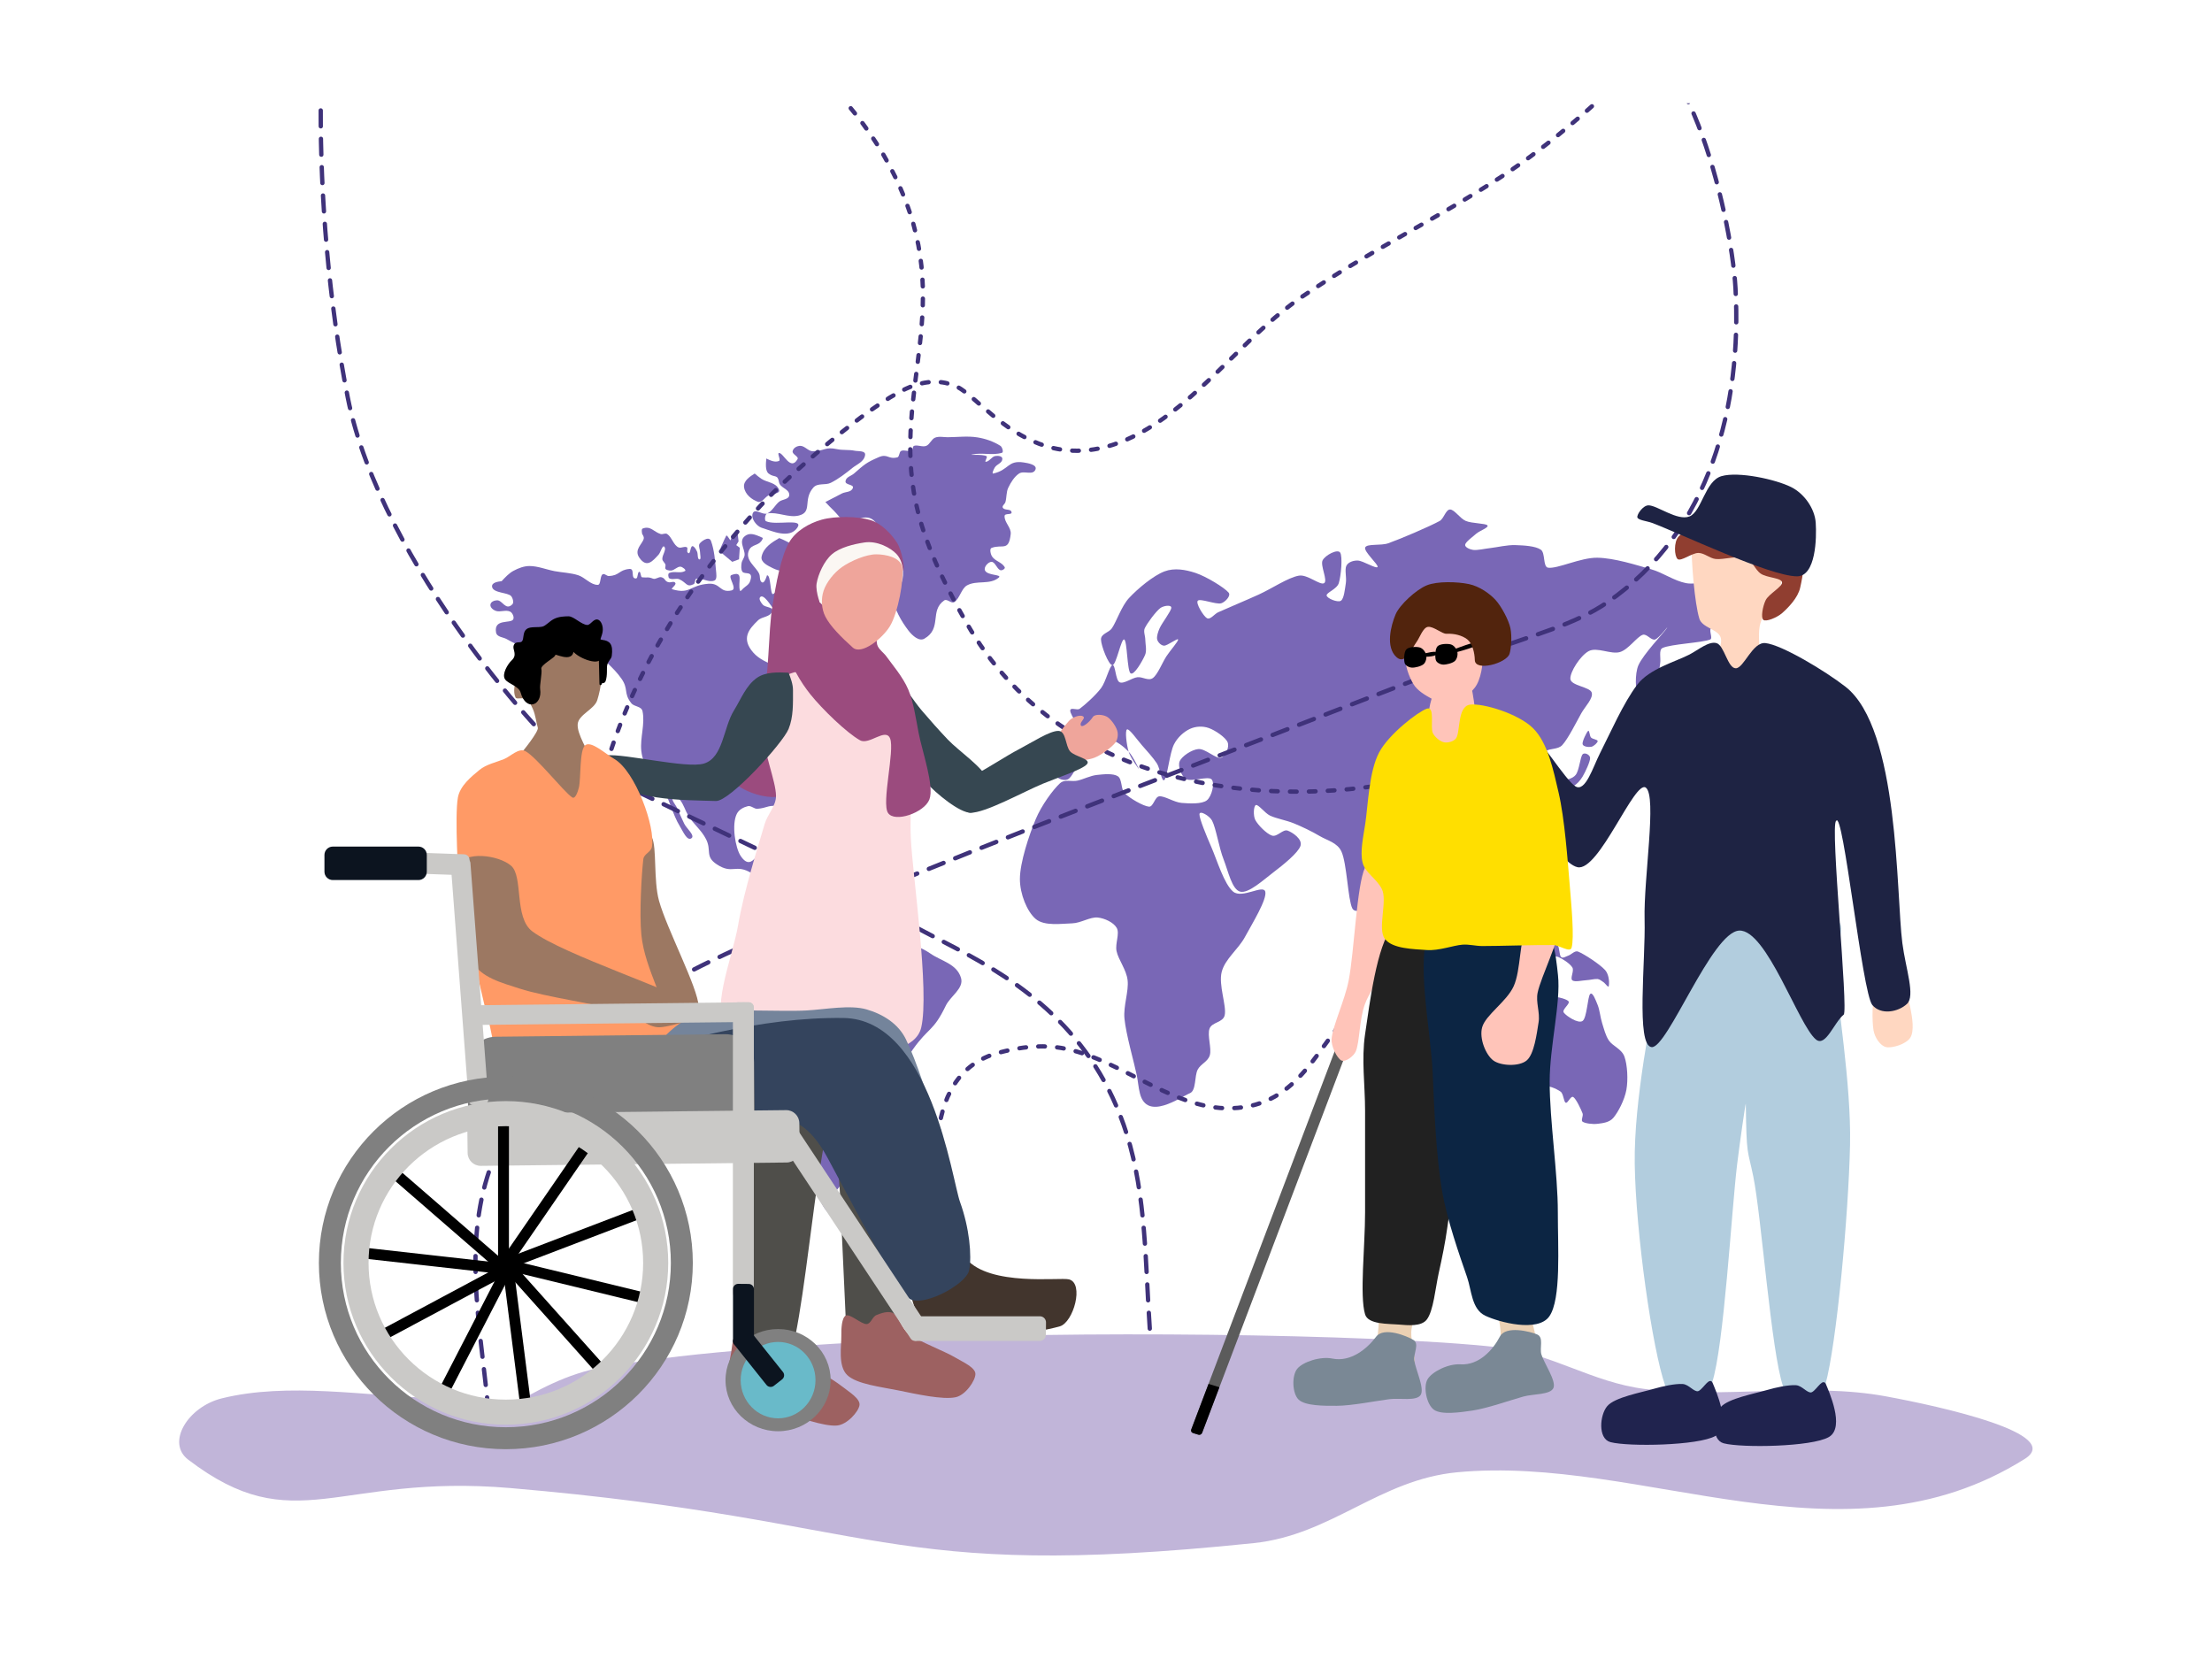 <?xml version="1.0" encoding="UTF-8" standalone="no"?><!DOCTYPE svg PUBLIC "-//W3C//DTD SVG 1.1//EN" "http://www.w3.org/Graphics/SVG/1.1/DTD/svg11.dtd"><svg width="100%" height="100%" viewBox="0 0 2731 2048" version="1.1" xmlns="http://www.w3.org/2000/svg" xmlns:xlink="http://www.w3.org/1999/xlink" xml:space="preserve" xmlns:serif="http://www.serif.com/" style="fill-rule:evenodd;clip-rule:evenodd;stroke-linecap:round;stroke-linejoin:round;"><g id="Layer-1" serif:id="Layer 1"><path d="M626.212,1738.11c34.973,-20.351 72.873,-42.407 120.27,-50.487c121.35,-20.694 249.006,-26.487 374.78,-33.924c182.17,-10.774 571.729,-7.735 728.833,9.753c65.761,7.319 115.084,43.114 180.51,51.389c97.052,12.271 202.805,-8.368 297.509,9.072c68.935,12.693 220.946,46.434 171.7,77.319c-223.888,140.435 -470.943,-5.284 -700.644,16.477c-96.272,9.12 -155.29,77.514 -251.322,87.462c-461.331,47.784 -453.724,-28.191 -917.397,-67.946c-214.779,-18.415 -266.28,65.445 -398.091,-35.084c-27.58,-21.039 -0.291,-65.336 41.48,-75.688c81.243,-20.127 176.651,-3.096 264.766,-0.182c29.928,0.988 59.076,6.474 87.606,11.839" style="fill:#c1b5d9;fill-rule:nonzero;"/><path d="M619.345,717.533c-4.322,0.521 -12.543,1.516 -11.813,6.887c1.09,8.013 19.781,6.89 23.623,11.64c1.929,2.38 3.538,7.895 1.43,10.022c-8.317,8.391 -12.137,-5.198 -18.902,-4.926c-3.065,0.122 -7.677,1.471 -8.186,5.265c-0.496,3.676 3.586,6.702 6.443,7.725c5.761,2.06 12.376,-1.73 17.955,1.011c2.639,1.299 5.377,6.775 3.678,9.622c-3.234,5.419 -24.001,-1.314 -21.179,15.892c1.001,6.1 8.787,5.809 13.288,8.435c10.354,6.043 10.521,4.687 20.619,11.103c1.904,1.213 6.763,2.201 5.422,4.287c-4.766,7.421 -26.006,18.895 -18.684,16.365c11.052,-3.816 21.384,-11.353 30.309,-20.38c9.043,-9.148 0.585,-19.439 12.219,-21.934c6.005,-1.286 28.275,10.268 32.085,10.898c5.041,0.835 10.431,-4.03 15.194,-1.791c4.744,2.226 6.804,9.424 10.444,13.838c10.697,12.962 24.129,22.315 33.933,36.342c9.127,13.054 2.323,17.744 12.108,30.242c3.758,4.804 12.584,3.547 13.959,10.054c3.33,15.744 -3.205,32.679 -1.516,48.83c2.249,21.505 16.036,29.112 25.536,44.371c9.207,14.788 12.956,34.153 22.155,48.948c3.762,6.055 8.765,18.368 14.139,14.695c4.997,-3.416 -6.049,-12.098 -8.947,-18.243c-2.85,-6.049 -5.643,-12.142 -8.288,-18.338c-2.21,-5.186 -8,-10.326 -6.273,-15.793c1.286,-4.075 7.127,2.14 9.616,5.214c4.305,5.323 6.337,12.943 9.974,18.998c6.452,10.748 16.365,17.971 22.078,29.355c6.993,13.928 -1.574,21.173 13.115,30.898c19.91,13.176 22.971,-1.344 43.395,11.157c3.129,1.913 2.956,8.528 5.934,10.787c10.751,8.157 12.21,4.184 22.338,14.03c14.772,14.359 14.644,16.323 32.951,15.527c3.147,-0.138 12.405,-2.127 9.26,-2.354c-8.736,-0.621 -18.143,5.335 -26.23,1.142c-4.344,-2.252 -3.205,-37.225 -3.596,-37.596c-6.116,-5.755 -15.757,2.556 -22.925,-0.771c-2.847,-1.321 -3.362,-7.37 -2.457,-11.007c1.663,-6.654 7.891,-10.518 9.494,-17.191c0.704,-2.927 -0.979,-8.106 -3.413,-8.106c-12.325,0 -19.683,37.024 -35.079,14.206c-6.803,-10.085 -11.423,-39.089 -4.852,-52.096c2.789,-5.521 8.56,-8.253 13.672,-9.503c3.969,-0.97 7.821,3.637 11.854,3.263c11.958,-1.11 11.503,-4.053 23.457,-3.708c2.867,0.083 6.257,-2.796 8.586,-0.697c5.691,5.137 5.937,25.603 14.078,28.229c3.013,0.976 4.287,-6.868 3.768,-10.719c-1.481,-11.01 -14.957,-14.446 -5.87,-28.741c4.223,-6.638 12.562,-7.329 17.233,-13.477c9.078,-11.944 -0.762,-17.274 7.533,-30.178c3.912,-6.087 10.118,-9.164 15.45,-13.214c2.425,-1.843 6.116,-1.491 7.744,-4.402c5.218,-9.34 3.004,-11.842 11.068,-16.745c2.345,-1.424 4.127,-7.678 6.276,-5.838c2.649,2.264 -1.122,8.928 0.938,12.005c5.105,7.619 23.457,-11.218 25.411,-14.273c0.947,-1.481 -1.286,-4.946 -2.76,-4.523c-4.872,1.391 -6.836,16.112 -14.581,5.137c-1.676,-2.377 1.846,-6.878 0.432,-9.51c-1.721,-3.205 -8.47,-1.261 -8.288,-5.118c0.192,-4.149 8.522,-1.651 8.797,-5.793c0.253,-3.775 -6.647,-1.82 -8.068,-5.163c-0.898,-2.118 1.577,-5.144 3.42,-5.774c14.34,-4.907 14.75,-0.246 28.965,-5.889c2.108,-0.838 5.374,-5.461 6.225,-2.898c5.333,16.055 -4.875,35.731 14.446,26.969c2.479,-1.126 2.546,-7.037 1.132,-9.83c-3.013,-5.937 -15.757,-6.372 -15.578,-17.139c0.048,-3.062 5.381,-2.284 6.008,-5.243c3.365,-15.866 -16.903,-18.96 -21.567,-25.805c-6.842,-10.044 0.49,-31.4 -15.597,-35.2c-5.992,-1.417 -8.896,12.715 -14.98,13.16c-18.25,1.331 -4.38,-14.363 -8.413,-20.354c-2.019,-2.997 -6.308,-1.308 -9.011,-3.282c-8.417,-6.145 -6.644,-26.928 -25.604,-9.996c-22.42,20.021 1.737,28.194 4.13,41.088c2.377,12.799 -7.824,6.763 -11.177,19.097c-1.618,5.95 3.413,12.725 1.881,18.714c-1.004,3.928 -5.355,8.285 -8.355,6.589c-11.842,-6.689 3.918,-17.696 -6.225,-27.404c-5.205,-4.984 -12.949,-3.052 -19.036,-6.081c-9.363,-4.664 -19.612,-8.365 -27.062,-16.874c-15.105,-17.258 -5.733,-28.709 5.895,-39.803c5.246,-5.003 15.191,-3.736 17.536,-11.468c1.574,-5.179 -8.381,-4.165 -11.666,-7.866c-1.993,-2.245 -5.272,-6.711 -3.41,-9.126c4.187,-5.431 14.263,11.858 14.842,11.983c2.751,0.585 4.412,-4.347 6.878,-5.985c5.48,-3.643 11.333,-6.337 16.883,-9.808c1.449,-0.908 4.587,-1.378 4.079,-3.307c-0.963,-3.669 -5.892,-3.996 -6.954,-7.623c-0.723,-2.466 7.984,-31.118 -11.443,-12.901c-5.853,5.489 0.432,19.686 -8.115,23.633c-3.771,1.74 -2.601,-24.234 -7.604,-23.067c-0.105,0.026 -3.634,13.567 -7.683,7.073c-1.462,-2.342 -0.739,-5.972 -1.795,-8.637c-3.618,-9.133 -19.01,-17.408 -12.296,-30.338c3.01,-5.799 10.646,-5.054 14.497,-10.005c0.931,-1.194 2.905,-4.021 1.644,-4.562c-6.292,-2.697 -13.723,-6.638 -19.788,-3.215c-11.26,6.35 -1.321,17.36 -2.223,24.842c-0.435,3.605 -3.24,6.292 -3.723,9.885c-0.464,3.442 -0.8,7.725 0.991,10.389c2.793,4.162 14.401,-2.101 9.507,11.932c-1.474,4.232 -5.527,6.123 -8.502,8.851c-1.203,1.104 -3.429,4.331 -3.964,2.585c-3.138,-10.208 5.429,-25.22 -10.572,-19.161c-5.124,1.938 8.068,17.184 0.167,18.975c-14.782,3.349 -13.33,-9.366 -28.556,-8.259c-23.147,1.683 -22.373,13.432 -44.729,6.781c-2.348,-0.697 5.178,-4.996 3.953,-7.606c-1.356,-2.892 -5.335,-0.544 -7.987,-0.986c-5.633,-0.937 -4.024,-4.974 -9.373,-6.257c-3.374,-0.812 -6.928,3.075 -10.207,1.792c-6.609,-2.591 -6.564,-0.915 -13.467,-1.667c-2.15,-0.233 -1.43,-7.168 -3.57,-6.781c-2.492,0.451 -1.376,7.866 -3.883,8.131c-7.46,0.79 -0.89,-12.363 -8.26,-11.682c-13.339,1.232 -11.922,8.202 -25.446,8.733c-2.668,0.105 -5.611,-3.756 -7.857,-1.948c-3.291,2.648 -1.794,12.734 -5.7,12.856c-8.704,0.269 -15.889,-9.245 -24.327,-11.922c-9.472,-3.004 -19.375,-3.177 -29.036,-5.003c-10.294,-1.948 -20.411,-6.247 -30.817,-6.321c-6.868,-0.048 -13.742,2.553 -20.047,5.963c-5.435,2.939 -10.067,7.923 -14.558,12.76" style="fill:#7967b6;fill-rule:nonzero;"/><path d="M792.875,659.321c1.033,1.596 2.389,3.698 1.935,5.672c-1.542,6.698 -12.287,13.476 -5.601,23.341c9.308,13.736 16.867,4.037 23.825,-3.435c2.696,-2.895 4.926,-12.968 7.325,-9.689c3.068,4.197 -4.779,12.344 -2.051,16.896c2.428,4.056 4.124,3.567 3.049,8.496c-0.685,3.125 4.536,3.963 7.114,3.829c4.063,-0.211 7.521,-4.939 11.586,-4.798c2.371,0.08 7.825,4.177 5.662,5.396c-5.978,3.372 -13.419,-0.406 -19.567,2.444c-1.625,0.755 -1.318,5.566 0.24,6.516c3.752,2.294 8.56,-0.553 12.475,1.254c9.194,4.242 8.624,10.345 17.651,5.975c1.929,-0.934 1.206,-6.263 3.257,-6.631c7.443,-1.334 15.441,5.262 22.504,2.019c3.31,-1.52 2.047,-8.714 1.647,-13.106c-1.094,-12.043 -2.079,-24.519 -6.075,-35.555c-2.664,-7.364 -13.547,1.584 -14.423,3.826c-1.158,2.965 0.857,6.542 0.876,9.84c0.016,3.048 1.638,9.462 -0.774,9.094c-2.722,-0.413 -1.574,-6.651 -2.911,-9.654c-1.033,-2.316 -2.325,-4.639 -4.101,-6.084c-5.15,-4.184 -3.15,12.312 -7.642,6.967c-1.209,-1.44 0.73,-5.352 -0.796,-6.2c-3.068,-1.698 -6.826,1.328 -10.054,0.189c-6.247,-2.207 -8.522,-12.853 -14.283,-16.602c-2.38,-1.551 -5.438,0.768 -8.051,0c-8.244,-2.425 -12.556,-10.62 -22.251,-6.762c-1.721,0.684 -0.985,4.558 -0.566,6.762" style="fill:#7967b6;fill-rule:nonzero;"/><path d="M889.945,675.874l-1.068,5.099l15.169,12.68l8.39,-3.122l0.941,-14.263l-4.386,-3.241l2.869,-4.644l-1.052,-9.063l-6.126,1.334l-2.927,6.504c-0.662,-1.027 -1.327,-2.054 -2.063,-2.998c-0.825,-1.052 -1.487,-2.556 -2.613,-2.981c-0.535,-0.202 -0.781,1.008 -1.098,1.58c-0.617,1.113 -1.158,2.291 -1.705,3.461c-0.774,1.661 -1.513,3.346 -2.252,5.029l-2.079,4.625Z" style="fill:#7967b6;fill-rule:nonzero;"/><path d="M931.764,584.647c-5.556,3.496 -14.055,8.845 -13.166,16.564c1.072,9.34 9.939,15.786 17.174,18.351c4.53,1.606 8.42,-5.291 12.693,-7.766c4.399,-2.55 15.524,-1.888 13.324,-7.307c-3.66,-9.001 -14.581,-8.611 -21.708,-13.323c-2.891,-1.909 -5.61,-4.219 -8.317,-6.519" style="fill:#7967b6;fill-rule:nonzero;"/><path d="M1019.02,619.803c3.401,3.627 6.804,7.258 10.371,10.626c4.318,4.079 7.939,10.537 13.266,11.708c17.097,3.752 29.873,-14.686 42.851,9.405c5.531,10.271 2.597,25.734 8.586,35.593c3.589,5.911 13.966,0.131 16.992,6.519c10.006,21.144 -14.129,19.075 -9.542,43.127c3.007,15.783 11.071,29.989 20.027,41.696c4.885,6.392 13.154,13.758 19.58,10.102c22.319,-12.706 6.235,-34.474 24.551,-47.25c3.692,-2.575 8.829,4.44 12.569,1.974c6.685,-4.408 8.716,-16.775 15.635,-20.575c12.159,-6.682 28.016,-0.323 39.09,-9.5c5.093,-4.22 -13.835,-2.268 -16.874,-8.912c-1.925,-4.213 4.053,-10.585 7.924,-10.662c4.555,-0.089 6.586,8.573 10.93,10.294c1.977,0.784 6.663,-1.74 5.419,-3.819c-3.736,-6.229 -11.442,-7.089 -15.495,-12.994c-1.852,-2.7 -3.445,-9.606 -0.733,-10.649c13.323,-5.102 21.317,5.032 23.684,-17.165c0.851,-7.981 -7.881,-14.161 -7.571,-22.203c0.15,-3.931 9.417,-0.956 8.611,-4.76c-1.004,-4.721 -8.464,-1.657 -10.806,-5.556c-1.295,-2.163 2.572,-4.44 3.27,-6.999c1.557,-5.707 0.972,-12.402 3.442,-17.578c3.314,-6.941 7.648,-13.771 13.339,-17.577c6.068,-4.06 17.107,2.78 20.261,-4.891c2.479,-6.03 -9.254,-8.013 -14.625,-8.816c-19.925,-2.981 -17.782,9.289 -37.522,13.707c-2.086,0.467 0.681,-5.48 1.989,-7.572c2.569,-4.11 9.143,-5.255 9.29,-10.476c0.109,-3.903 -5.809,-4.091 -8.893,-3.56c-4.267,0.732 -7.316,7.002 -11.621,7.085c-1.859,0.039 2.719,-5.95 1.011,-6.877c-5.426,-2.943 -23.473,-0.854 -17.651,-2.147c12.062,-2.677 24.806,1.558 36.706,-2.082c2.297,-0.704 0.202,-7.236 -1.913,-8.57c-8.755,-5.518 -18.483,-8.819 -28.198,-10.409c-12.19,-1.996 -24.586,-0.323 -36.879,-0.249c-5.23,0.032 -10.703,-1.437 -15.684,0.563c-4.283,1.724 -6.535,8.429 -10.834,10.095c-4.827,1.878 -10.268,-1.599 -15.159,0c-1.814,0.595 -1.238,5.246 -3.03,5.953c-4.104,1.625 -8.883,-1.545 -12.91,0.355c-2.412,1.139 -1.993,7.236 -4.517,7.873c-11.605,2.917 -11.931,-5.039 -23.178,-0.148c-15.502,6.747 -17.354,8.778 -30.428,20.166c-3.563,3.106 -10.073,4.257 -10.489,9.679c-0.355,4.623 10.438,3.548 9.143,7.898c-1.712,5.758 -9.056,4.68 -13.582,7.022c-6.801,3.515 -13.602,7.037 -20.403,10.556" style="fill:#7967b6;fill-rule:nonzero;"/><path d="M962.074,664.308c-8.564,5.032 -19.337,11.359 -21.772,22.827c-1.542,7.274 8.317,11.567 13.883,14.376c7.517,3.79 15.911,4.504 24.007,4.731c20.284,0.563 24.878,-9.766 40.833,16.487c10.269,16.893 -24.807,32.666 -24.947,33.811c-0.909,7.396 12.197,-0.454 17.817,2.047c16.637,7.402 13.746,19.062 31.416,16.727c4.174,-0.55 10.7,-3.253 10.607,-8.522c-0.109,-6.279 -8.31,-7.546 -10.981,-12.862c-1.923,-3.823 -5,-10.489 -2.169,-13.288c8.877,-8.774 6.234,14.276 17.014,10.607c3.132,-1.065 6.44,-6.768 5.048,-10.454c-3.048,-8.083 -9.654,-13.556 -15.812,-18.066c-2.549,-1.869 -7.012,2.894 -8.851,-0c-2.719,-4.287 1.273,-12.102 -1.507,-16.327c-4.673,-7.098 -26.022,-17.77 -33.741,-19.267c-5.767,-1.119 -12.133,2.857 -17.507,0c-2.716,-1.446 -0.185,-8.371 -2.511,-10.649c-6.043,-5.905 -13.573,-9.1 -20.827,-12.178" style="fill:#7967b6;fill-rule:nonzero;"/><path d="M998.479,1122.05c-5.614,14.84 -11.449,30.261 -12.767,46.604c-1.273,15.793 2.259,31.732 5.211,47.163c2.393,12.514 3.717,26.787 10.726,36.173c6.743,9.027 24.922,2.568 27.196,14.609c4.802,25.398 -6.596,51.546 -9.82,77.331c-3.848,30.827 -9.44,61.402 -11.394,92.501c-1.613,25.616 1.401,53.762 22.545,67.053c4.549,2.86 14.388,0.055 14.411,-6.333c0.028,-8.883 -15.15,-10.844 -14.325,-19.67c1.209,-12.885 16.74,-18.073 19.052,-30.721c4.603,-25.204 -9.986,-30.312 4.946,-47.612c7.623,-8.835 20.252,-8.32 28.063,-16.886c31.201,-34.234 16.807,-47.212 44.55,-86.384c19.91,-28.112 25.245,-21.868 40.849,-54.275c5.707,-11.855 22.587,-21.23 18.774,-34.224c-5.131,-17.491 -24.637,-20.914 -37.612,-29.992c-11.628,-8.135 -25.482,-11.414 -36.057,-21.56c-5.473,-5.25 -4.277,-17.927 -10.038,-22.667c-10.156,-8.359 -23.402,-8.394 -34.662,-14.11c-9.002,-4.575 -16.34,-14.782 -25.936,-16.669c-13.384,-2.627 -27.789,-2.127 -40.542,3.608c-4.136,1.865 -3.545,10.566 -3.17,16.061" style="fill:#7967b6;fill-rule:nonzero;"/><path d="M1308.63,967.089c-8.585,7.927 -22.734,27.133 -29.893,44.259c-8.24,19.714 -19.541,53.481 -19.541,74.024c-0,18.336 8.809,40.139 19.541,49.243c10.732,9.1 32.107,5.678 44.854,5.371c10.713,-0.256 22.43,-8.138 31.627,-7.191c8.538,0.883 19.673,5.988 23.556,12.888c3.884,6.903 -2.172,19.321 -0.259,28.52c2.23,10.742 12.108,22.795 13.649,35.917c1.629,13.892 -5.396,31.655 -3.873,47.432c1.884,19.542 11.992,54.374 15.178,69.798c1.552,7.518 2.041,15.374 3.938,22.766c8.851,34.538 49.834,4.475 61.715,-0.438c7.93,-3.288 5.463,-21.243 9.558,-29.068c3.787,-7.232 12.651,-9.743 15.006,-17.878c2.443,-8.445 -3.407,-24.567 -0.346,-32.791c3.061,-8.227 16.733,-7.312 18.716,-16.563c2.502,-11.673 -7.875,-37.366 -3.71,-53.459c4.165,-16.094 20.296,-27.632 28.696,-43.101c8.963,-16.512 27.513,-46.633 25.086,-55.96c-2.425,-9.325 -28.614,9.135 -39.643,-0c-11.11,-9.197 -20.073,-39.272 -27.008,-55.19c-5.646,-12.949 -14.766,-34.867 -14.616,-40.305c0.154,-5.438 12.428,1.881 15.528,7.681c4.98,9.311 8.556,33.562 14.353,48.199c5.578,14.082 10.169,37.001 20.421,39.615c10.249,2.616 28.684,-14.52 41.089,-23.931c12.043,-9.136 30.414,-23.953 33.332,-32.525c2.859,-8.407 -9.965,-16.781 -15.831,-18.912c-5.87,-2.127 -12.936,8.259 -19.379,6.139c-6.66,-2.195 -17.29,-13.013 -20.581,-19.302c-2.694,-5.141 -2.194,-17.517 0.822,-18.422c3.016,-0.902 11.01,9.974 17.274,13c7.818,3.775 19.928,5.662 29.621,9.651c10.236,4.213 22.014,9.801 31.802,15.623c9.338,5.553 21.829,8.013 26.919,19.302c6.704,14.868 7.904,59.011 13.313,69.919c3.426,6.913 15.703,1.408 19.135,-4.487c3.433,-5.893 -3.125,-22.322 1.462,-30.876c4.795,-8.943 19.302,-15.248 27.305,-22.785c7.294,-6.864 14.194,-24.122 20.71,-22.424c6.519,1.702 13.63,20.726 18.396,32.632c5.144,12.84 8.237,39.854 12.463,44.422c4.222,4.564 7.069,-17.184 12.878,-17.024c5.806,0.163 15.211,17.99 21.963,17.99c6.753,-0 18.595,-8.183 18.55,-17.99c-0.045,-10.672 -22.398,-35.917 -18.825,-46.041c3.564,-10.121 28.348,-7.111 40.232,-14.692c11.765,-7.505 27.471,-20.178 31.067,-30.795c3.592,-10.614 -8.887,-23.934 -9.504,-32.891c-0.505,-7.328 7.92,-15.965 5.796,-20.834c-2.124,-4.868 -18.524,-4.5 -18.534,-8.371c-0.012,-3.87 12.796,-13.352 18.464,-14.855c5.294,-1.405 12.523,2.313 15.553,5.841c3.026,3.531 1.913,10.182 2.613,15.332c0.781,5.767 -0.873,16.742 2.079,19.27c2.953,2.527 13.864,1.09 15.63,-4.108c1.769,-5.198 -5.333,-20.184 -5.019,-27.081c0.252,-5.563 3.17,-11.276 6.903,-14.296c4.465,-3.611 14.647,-1.737 19.897,-7.386c7.248,-7.802 17.529,-28.597 23.594,-39.419c4.603,-8.214 15.047,-18.447 12.789,-25.501c-2.258,-7.056 -25.712,-8.31 -26.342,-16.826c-0.627,-8.512 12.357,-28.735 22.571,-34.265c10.21,-5.531 27.596,4.44 38.699,1.084c10.578,-3.199 20.709,-18.646 27.919,-21.224c5.131,-1.836 10.352,7.114 15.335,5.751c4.984,-1.362 18.003,-19.26 14.571,-13.934c-3.432,5.326 -29.298,32.315 -35.158,45.891c-4.498,10.421 -3.8,32.816 -0,35.558c3.8,2.741 18.313,-12.792 22.798,-19.107c3.439,-4.843 2.943,-12.459 4.101,-18.774c1.158,-6.311 -1.98,-16.794 2.843,-19.103c10.304,-4.939 48.997,-6.452 58.974,-10.531c3.531,-1.442 -1.756,-10.681 0.902,-13.934c4.501,-5.499 16.723,-16.675 26.099,-19.058c9.373,-2.387 31.969,10.85 30.146,4.753c-1.823,-6.1 -26.598,-34.458 -41.089,-41.348c-14.296,-6.801 -31.045,2.847 -45.862,0c-14.816,-2.85 -28.363,-12.898 -43.033,-17.094c-18.272,-5.23 -45.369,-13.954 -66.587,-14.283c-20.501,-0.317 -49.115,13.963 -60.73,12.309c-6.573,-0.934 -3.16,-18.224 -8.953,-22.226c-6.737,-4.647 -21.109,-5.319 -31.454,-5.661c-10.246,-0.339 -21.925,2.619 -30.616,3.611c-7.178,0.816 -16.311,3.023 -21.541,2.326c-3.685,-0.493 -10.447,-3.193 -9.833,-6.513c0.617,-3.324 8.95,-9.453 13.531,-13.416c4.453,-3.851 16.093,-7.719 13.959,-10.364c-2.133,-2.646 -19.071,-2.239 -26.758,-5.509c-7.066,-3.003 -13.985,-14.116 -19.356,-14.1c-5.367,0.013 -7.626,11.321 -12.859,14.18c-12.706,6.945 -48.069,22.05 -63.385,27.491c-9.241,3.282 -26.31,0.275 -28.52,5.157c-2.214,4.881 16.758,21.432 15.252,24.131c-1.507,2.7 -17.891,-7.648 -24.295,-7.926c-4.991,-0.221 -11.654,1.599 -14.133,6.247c-2.479,4.648 0.371,14.558 -0.748,21.64c-1.146,7.229 -2.169,19.209 -6.123,21.749c-3.951,2.537 -17.155,-2.901 -17.587,-6.526c-0.429,-3.624 12.648,-7.715 15.009,-15.223c2.773,-8.841 4.968,-33.101 1.644,-37.81c-3.324,-4.705 -18.3,3.272 -21.589,9.571c-3.288,6.302 6.746,25.075 1.862,28.239c-4.885,3.164 -20.591,-11.109 -31.163,-9.257c-13.496,2.364 -33.175,15.898 -49.803,23.441c-16.573,7.517 -39.307,16.966 -49.936,21.806c-4.696,2.14 -9.661,9.622 -13.839,7.236c-4.177,-2.387 -14.148,-18.499 -11.231,-21.551c2.921,-3.055 22.411,4.898 28.748,3.231c4.581,-1.206 12.668,-9.196 9.27,-13.237c-5.262,-6.25 -27.634,-19.912 -40.829,-24.272c-12.37,-4.092 -26.096,-6.535 -38.341,-1.904c-13.704,5.183 -33.073,21.308 -43.885,33c-9.165,9.913 -15.239,28.645 -20.988,37.16c-3.771,5.582 -13.607,6.619 -13.515,13.934c0.096,7.604 9.315,31.685 14.094,31.685c4.776,-0 10.835,-33.361 14.571,-31.685c3.733,1.676 3.551,38.546 7.837,41.739c4.287,3.192 14.855,-15.627 17.882,-22.584c2.44,-5.604 0.339,-13.64 0.284,-19.155c-0.045,-4.651 -2.511,-9.942 -0.611,-13.934c3.078,-6.455 13.614,-20.584 19.072,-24.794c3.883,-2.997 13.799,-4.59 13.675,-0.457c-0.122,4.129 -11.513,18.719 -14.417,25.251c-1.869,4.203 -3.941,10.345 -3.017,13.934c0.928,3.593 5.07,7.61 8.57,7.61c4.302,0 16.749,-9.772 17.232,-7.61c0.483,2.166 -9.718,13.557 -14.328,20.601c-5.191,7.93 -10.834,22.657 -16.826,26.985c-5.524,3.992 -12.763,-1.823 -19.109,-1.02c-6.843,0.863 -16.826,8.691 -21.96,6.212c-5.138,-2.483 -5.045,-22.299 -8.855,-21.093c-3.813,1.206 -7.942,20.235 -14.014,28.325c-6.724,8.963 -19.986,20.802 -26.329,25.45c-3.42,2.508 -11.609,-2.527 -11.727,2.444c-0.128,5.345 14.107,22.526 10.956,29.627c-3.148,7.105 -24.545,5.231 -29.852,12.988c-5.31,7.757 -4.593,26.508 -2.002,33.552c2.594,7.047 12.018,10.95 17.558,8.727c5.538,-2.224 10.214,-15.326 15.678,-22.066c5.351,-6.602 10.882,-13.889 17.107,-18.368c6.177,-4.443 13.176,-9.519 20.249,-8.515c7.104,1.011 16.493,8.503 22.379,14.574c5.585,5.761 12.936,21.854 12.936,21.854c-0,0 -10.454,-13.643 -12.936,-21.854c-2.483,-8.211 -4.69,-26.074 -1.961,-27.408c2.728,-1.337 12.411,12.658 18.329,19.398c6.158,7.015 13.969,15.537 18.62,22.68c3.922,6.014 5.813,24.081 9.303,20.172c3.489,-3.906 6.432,-33.156 11.637,-43.626c4.385,-8.819 12.424,-15.796 19.596,-19.19c7.172,-3.394 15.908,-3.826 23.434,-1.174c7.793,2.745 20.85,11.529 23.313,17.651c2.464,6.123 -2.811,17.77 -8.528,19.085c-6.02,1.385 -19.141,-11.513 -27.599,-10.771c-8.458,0.745 -20.632,9.059 -23.15,15.233c-2.517,6.177 2.214,18.544 8.042,21.819c6.573,3.695 27.129,-4.018 31.396,0.352c4.264,4.373 0.253,21.115 -5.799,25.872c-6.171,4.85 -21.413,4.043 -31.233,3.228c-9.453,-0.784 -20.972,-8.883 -27.68,-8.113c-5.361,0.615 -7.197,13.202 -12.568,12.729c-7.085,-0.624 -23.531,-10.224 -29.935,-16.474c-4.942,-4.827 -2.949,-17.37 -8.489,-21.036c-5.713,-3.778 -17.485,-2.54 -25.802,-1.644c-8.211,0.889 -16.468,5.313 -24.084,7.034c-7.14,1.616 -15.761,-2.098 -21.602,3.298" style="fill:#7967b6;fill-rule:nonzero;"/><path d="M1960.73,902.407c-1.737,1.356 -7.495,13.038 -6.833,16.304c0.659,3.266 7.694,3.925 10.797,3.298c3.112,-0.63 7.917,-5.16 7.849,-7.066c-0.057,-1.907 -6.253,-2.284 -8.221,-4.373c-1.893,-2.009 -1.855,-9.52 -3.592,-8.163" style="fill:#7967b6;fill-rule:nonzero;"/><path d="M1953.9,931.365c-2.959,3.442 -4.085,19.641 -8.429,25.213c-4.344,5.569 -12.43,5.752 -17.625,8.212c-4.527,2.143 -10.499,3.944 -13.547,6.544c-2.38,2.032 -6.184,8.356 -4.741,9.059c1.436,0.701 8.861,-3.496 13.378,-4.846c5.501,-1.644 14.474,-2.239 19.634,-5.025c4.491,-2.428 8.397,-6.785 11.33,-11.698c3.442,-5.765 9.321,-18.323 9.321,-22.897c0,-4.188 -6.874,-7.409 -9.321,-4.562" style="fill:#7967b6;fill-rule:nonzero;"/><path d="M1753.06,1139.79c1.205,4.287 16.467,21.196 24.314,32.241c6.621,9.322 9.548,25.156 19.062,28.831c5.21,2.009 6.679,-13.144 4.875,-19.596c-1.194,-4.267 -27.334,-32.343 -31.183,-34.957c-5.226,-3.557 -18.278,-10.805 -17.068,-6.519" style="fill:#7967b6;fill-rule:nonzero;"/><path d="M1817,1158.17c-2.601,4.613 -1.069,16.644 3.601,20.415c7.121,5.742 17.78,7.799 25.281,2.892c4.708,-3.081 8.15,-16.733 9.804,-30.002c1.443,-11.564 1.526,-22.833 -0.096,-26.534c-1.993,-4.555 -8.147,3.499 -10.981,7.29c-3.887,5.208 -3.823,14.372 -8.378,18.649c-5.361,5.035 -16.628,2.671 -19.231,7.29" style="fill:#7967b6;fill-rule:nonzero;"/><path d="M1909.56,1181.48c2.37,1.315 9.728,-1.846 14.238,0c5.288,2.163 14.577,8.183 17.469,12.975c2.53,4.19 -3.004,13.163 -0.106,15.776c2.895,2.623 12.265,0.179 17.498,-0.07c4.641,-0.224 10.402,-1.83 13.889,-1.433c2.546,0.284 4.754,2.396 7.05,3.81c2.294,1.413 6.267,7.83 6.708,4.673c0.941,-6.705 -0.563,-15.05 -4.612,-19.57c-6.341,-7.063 -25.847,-19.836 -33.399,-22.814c-3.989,-1.574 -8.404,3.835 -11.9,4.948c-2.972,0.941 -6.775,3.919 -9.097,1.705c-2.323,-2.213 -1.875,-13.684 -4.837,-15.002c-2.956,-1.318 -10.751,4.6 -12.901,7.098c-1.539,1.791 -1.922,6.839 0,7.904" style="fill:#7967b6;fill-rule:nonzero;"/><path d="M1836.3,1295.89c-1.929,10.723 6.829,47.586 7.731,50.561c0.902,2.975 -0.227,16.87 4.77,18.428c5.745,1.792 20.6,-3.685 29.691,-7.683c8.835,-3.881 16.852,-14.721 24.887,-16.302c7.888,-1.548 18.377,3.401 23.332,6.827c3.701,2.559 3.769,12.609 6.392,13.732c2.626,1.123 6.113,-9.056 9.35,-7.002c3.467,2.201 9.539,15.134 11.448,20.201c1.158,3.08 -2.383,8.585 0,10.22c3.106,2.137 12.421,3.387 18.646,2.594c6.34,-0.806 14.475,-1.618 19.388,-7.44c5.909,-6.993 13.771,-21.947 16.049,-34.522c2.274,-12.575 1.212,-30.773 -2.396,-40.929c-3.397,-9.552 -14.679,-13.086 -19.273,-19.996c-4.059,-6.106 -5.998,-14.183 -8.291,-21.467c-2.275,-7.217 -3.01,-16.269 -5.477,-22.242c-2.191,-5.303 -6.215,-16.851 -9.324,-13.582c-3.106,3.269 -3.903,29.381 -9.322,33.194c-5.422,3.817 -20.28,-6.231 -23.197,-10.306c-2.815,-3.928 8.659,-10.969 5.687,-14.145c-2.972,-3.174 -17.965,-6.83 -23.521,-4.904c-5.256,1.82 -5.956,14.11 -9.795,16.448c-3.838,2.339 -9.238,-4.907 -13.23,-2.418c-4.542,2.831 -8.749,13.707 -14.027,19.401c-5.707,6.164 -13.636,12.35 -20.223,17.574c-6.254,4.958 -17.667,4.702 -19.295,13.758" style="fill:#7967b6;fill-rule:nonzero;"/><path d="M946.114,566.104c-0.589,6.25 -1.433,15.239 2.834,18.543c7.242,5.605 11.135,0.349 12.84,10.595c1.212,7.281 12.654,8.237 12.654,15.674c0,6.027 -8.672,5.275 -12.654,8.647c-5.099,4.318 -8.685,11.803 -14.494,14.34c-5.643,2.463 -15.226,-6.871 -17.92,-0.179c-2.68,6.663 5.058,15.952 10.819,17.817c14.26,4.623 34.553,13.982 44.188,0c8.538,-12.392 -26.425,-2.255 -38.635,-8.061c-2.428,-1.155 -1.024,-9.132 1.548,-9.577c12.885,-2.22 26.205,5.745 38.968,2.601c17.28,-4.258 4.702,-19.254 17.776,-34.397c5.454,-6.318 14.849,-2.582 21.739,-6.046c9.357,-4.712 18.057,-11.375 26.525,-18.246c5.69,-4.616 14.663,-7.69 15.783,-16.077c0.748,-5.611 -8.461,-4.348 -12.933,-5.272c-7.169,-1.484 -14.58,-0.355 -21.736,-1.91c-14.977,-3.253 -14.718,2.14 -29.788,2.591c-5.454,0.167 -10.018,-6.66 -15.472,-6.698c-3.621,-0.023 -8.599,2.143 -9.533,6.532c-0.854,4.03 7.985,6.609 6.024,9.983c-8.74,15.044 -17.261,-8 -22.859,-7.69c-2.604,0.144 2.463,8.743 -0,9.814c-4.993,2.176 -10.742,-0.601 -15.674,-2.984" style="fill:#7967b6;fill-rule:nonzero;"/><g><clipPath id="_clip1"><rect x="353.788" y="127.549" width="1874.59" height="1617.2" clip-rule="nonzero"/></clipPath><g clip-path="url(#_clip1)"><path d="M1180.68,1564.24c-29.842,-93.982 -48.903,-237.583 52.547,-264.582c19.689,-5.239 40.507,-8.784 62.074,-7.533c77.555,4.485 147.216,78.64 225.082,76.148c85.846,-2.748 105.631,-79.881 157.094,-129.527" style="fill:none;fill-rule:nonzero;stroke:#3f327a;stroke-width:5.33px;stroke-dasharray:8.22,15.13;"/><path d="M730.568,1014.71c22.824,-110.072 74.264,-245.628 208.007,-389.962c36.063,-38.921 131.724,-122.774 180.253,-144.93c26.291,-12.002 46.031,-9.113 59.911,-3.665c37.756,14.807 112.026,144.468 258.2,40.001c61.545,-43.987 109.111,-107.951 171.162,-150.178c80.985,-55.123 163.198,-94.283 244.56,-147.15c130.218,-84.605 244.969,-223.185 357.702,-319.258" style="fill:none;fill-rule:nonzero;stroke:#3f327a;stroke-width:5.33px;stroke-dasharray:8.22,15.13;"/><path d="M1693.96,970.963c-144.83,20.613 -384.194,1.596 -500.683,-201.945c-22.609,-39.502 -43.002,-80.498 -55.49,-121.075c-44.905,-145.921 37.97,-249.995 -19.404,-399.188c-63.26,-164.493 -212.267,-231.867 -334.53,-348.96" style="fill:none;fill-rule:nonzero;stroke:#3f327a;stroke-width:5.33px;stroke-dasharray:8.22,15.13;"/><path d="M603.229,1744.75c-8.336,-95.613 -30.904,-196.529 -1.814,-291.122c48.949,-159.173 215.818,-244.262 362.353,-305.558c248.613,-103.997 347.009,-140.239 598.609,-237.263c94.871,-36.585 189.597,-73.515 284.67,-109.614c44.716,-16.982 97.324,-29.947 137.475,-57.54c127.576,-87.667 166.087,-244.31 158.153,-387.925c-5.226,-94.602 -67.367,-345.578 -149.967,-291.912c-153.738,99.884 -272.815,-11.787 -275.514,-158.879" style="fill:none;fill-rule:nonzero;stroke:#3f327a;stroke-width:5.33px;stroke-dasharray:19.59,15.45;"/><path d="M1419.55,1640.37c-5.47,-79.283 -4.389,-163.809 -28.386,-239.979c-40.386,-128.177 -132.022,-188.142 -211.142,-229.74c-134.232,-70.569 -186.866,-94.455 -321.885,-159.106c-50.912,-24.378 -101.79,-49.044 -152.753,-73.007c-23.969,-11.279 -234.999,-241.169 -275.953,-447.438c-48.053,-242.017 -39.378,-514.56 -5.326,-591.3" style="fill:none;fill-rule:nonzero;stroke:#3f327a;stroke-width:5.33px;stroke-dasharray:19.59,15.45;"/></g></g><path d="M1083.95,837.723c3.772,-6.408 16.759,-3.493 22.939,1.017c9.011,6.577 20.562,26.029 31.121,38.434c10.445,12.264 21.167,24.301 32.251,35.99c13.553,14.295 44.4,34.739 49.073,49.78c4.51,14.516 -8.077,40.267 -21.039,40.465c-12.958,0.198 -41.306,-22.209 -56.721,-39.272c-19.004,-21.039 -47.707,-65.896 -57.313,-86.963c-5.454,-11.967 -4.082,-33.047 -0.311,-39.451" style="fill:#364751;fill-rule:nonzero;"/><path d="M1305.89,913.909c-1.078,-7.693 9.229,-18.17 13.746,-23.675c3.547,-4.325 13.377,-8.333 17.475,-5.825c3.72,2.275 -3.442,6.299 -2.956,10.268c0.659,5.368 10.722,-2.594 15.086,-9.407c2.517,-3.935 12.309,-3.196 17.318,-0.439c5.009,2.758 11.042,11.574 12.731,16.983c1.693,5.412 0.512,11.765 -2.584,15.489c-4.661,5.604 -16.941,14.973 -25.373,18.153c-6.942,2.617 -17.655,4.52 -25.229,0.928c-7.575,-3.589 -19.136,-14.785 -20.214,-22.475" style="fill:#efa59b;fill-rule:nonzero;"/><path d="M1206.72,954.752c13.055,-6.468 35.235,-21.349 51.946,-30.076c15.738,-8.217 37.906,-22.75 48.312,-22.27c9.385,0.435 8.291,18.313 14.126,25.162c5.716,6.708 26.515,9.241 20.888,15.927c-5.63,6.686 -36.278,16.535 -54.661,24.186c-23.988,9.987 -71.436,36.425 -89.267,35.728c-14.174,-0.553 -19.164,-31.8 -17.721,-39.912c1.443,-8.109 18.054,-4.619 26.377,-8.745" style="fill:#364751;fill-rule:nonzero;"/><path d="M934.541,1246.68c-16.387,38.053 -5.255,147.725 -8.726,219.407c-3.308,68.276 -18.457,175.446 -12.104,210.688c4.599,25.507 49.504,31.182 58.784,8.045c13.24,-33.012 24.052,-131.549 33.386,-199.728c10.032,-73.295 36.576,-201.36 26.81,-240.034c-9.769,-38.68 -81.874,-36.175 -98.15,1.622" style="fill:#4f4e4a;fill-rule:nonzero;"/><path d="M1027.92,1273.47c-11.96,39.359 6.292,136.872 9.446,206.142c3.03,66.456 9.418,203.743 9.485,209.504c0.067,5.767 48.702,21.432 54.396,-2.981c8.544,-36.649 14.657,-134.629 14.59,-206.523c-0.064,-71.484 -3.286,-192.198 -14.99,-224.819c-11.193,-31.208 -63.158,-13.474 -72.927,18.677" style="fill:#4f4e4a;fill-rule:nonzero;"/><path d="M941.006,869.97c9.021,-35.004 7.207,-89.064 12.728,-122.415c4.373,-26.413 10.243,-60.023 20.402,-77.687c8.218,-14.289 24.666,-23.908 40.552,-28.297c16.752,-4.629 44.511,-4.187 59.955,0.528c13.678,4.178 25.991,17.293 32.708,27.769c6.459,10.073 10.345,34.138 7.597,35.085c-2.747,0.95 -11.79,-26.33 -24.08,-29.394c-6.187,-1.545 -16.068,-1.462 -26.221,-0.208c-12.411,1.535 -25.229,4.82 -32.212,9.03c-11.743,7.082 -14.366,23.825 -17.747,37.116c-3.954,15.54 -2.991,39.857 -5.976,56.13c-2.597,14.161 -9.618,27.302 -11.934,41.511c-5.368,32.903 -4.06,132.828 -20.255,155.901c-15.108,21.522 -71.001,0.048 -76.923,-17.462c-5.917,-17.514 33.342,-56.332 41.406,-87.607" style="fill:#9b4b7e;fill-rule:nonzero;"/><path d="M1016.05,751.459c1.551,0.813 8.013,-25.914 12.98,-34.678c3.989,-7.035 9.619,-13.743 16.83,-17.911c8.137,-4.705 21.361,-10.581 32.004,-10.322c10.639,0.259 26.115,6.561 31.834,11.883c5.077,4.728 0.567,22.111 2.47,20.057c3.467,-3.746 5.547,-24.551 -5.115,-36.233c-7.226,-7.92 -23.994,-16.877 -39.717,-14.516c-13.147,1.973 -30.296,6.074 -40.148,14.516c-9.852,8.439 -17.107,24.925 -18.963,36.128c-1.743,10.52 5.601,29.912 7.825,31.076" style="fill:#fbf7f3;fill-rule:nonzero;"/><path d="M964.366,837.723c2.806,-3.797 11.427,-5.982 14.673,-7.178c1.504,-0.557 3.743,-1.2 4.808,-0c6.913,7.769 22.869,35.759 36.672,46.629c13.032,10.258 34.592,20.149 46.159,18.575c11.567,-1.573 16.771,-18.348 23.245,-28.021c6.273,-9.366 10.109,-39.848 15.608,-30.005c6.141,10.991 18.092,68.336 21.233,95.952c2.633,23.108 -2.005,52.739 -2.373,69.734c-0.231,10.742 -0.355,21.499 0.169,32.231c2.163,44.208 23.256,188.651 12.799,233.022c-6.305,26.771 -48.043,32.222 -75.531,33.207c-39.627,1.423 -137.143,1.986 -162.228,-24.67c-25.085,-26.655 4.309,-91.953 11.72,-135.268c7.249,-42.337 24.967,-98.063 32.759,-124.626c3.516,-11.983 14.107,-22.267 13.995,-34.756c-0.163,-18.422 -15.667,-54.239 -14.977,-75.776c0.605,-18.912 15.566,-41.937 19.113,-53.446c1.545,-5.019 -0.646,-11.807 2.156,-15.604" style="fill:#fcdcdf;fill-rule:nonzero;"/><path d="M1007.27,740.274c9.056,3.631 27.405,33.415 39.365,40.165c9.837,5.553 26.199,-2.591 32.385,0.329c4.536,2.14 2.14,12.191 4.738,17.188c2.6,4.996 7.568,8.125 10.856,12.788c6.267,8.887 20.233,25.028 26.746,40.533c6.592,15.69 9.315,35.484 12.801,53.618c4.351,22.626 19.612,65.685 13.307,82.133c-6.308,16.452 -43.068,29.087 -51.146,16.564c-8.077,-12.523 8.429,-76.765 2.678,-91.704c-5.374,-13.966 -25.84,8.368 -37.177,2.076c-16.416,-9.11 -46.613,-38.354 -61.321,-56.747c-11.935,-14.923 -25.556,-37.18 -26.925,-53.606c-1.369,-16.429 13.099,-34.403 18.713,-44.959c3.874,-7.281 8.314,-21.052 14.98,-18.378" style="fill:#9b4b7e;fill-rule:nonzero;"/><path d="M973.582,830.544c-13.135,-0.563 -28.128,-1.206 -38.943,6.273c-13.54,9.366 -19.807,26.365 -28.489,40.356c-13.252,21.362 -13.128,58.469 -37.24,65.586c-21.471,6.34 -97.635,-12.498 -119.899,-10.175c-18.303,1.909 -6.512,7.469 2.521,23.501c18.569,32.948 94.618,31.656 132.419,32.843c17.04,0.534 82.312,-71.075 89.631,-88.873c6.125,-14.9 5.457,-31.912 5.457,-48.021c-0,-7.393 -2.79,-14.599 -5.457,-21.49" style="fill:#364751;fill-rule:nonzero;"/><path d="M1016.92,729.067c3.496,-10.236 12.817,-22.222 23.009,-29.247c10.802,-7.446 29.509,-15.44 41.808,-15.44c11.826,-0 29.765,3.742 31.989,15.44c2.818,14.811 -4.943,56.808 -15.086,73.423c-9.2,15.063 -35.062,35.881 -45.782,26.256c-14.596,-13.106 -27.903,-26.531 -33.894,-38.268c-4.875,-9.554 -5.512,-22.004 -2.044,-32.164" style="fill:#efa59b;fill-rule:nonzero;"/><path d="M912.065,1642.35c5.435,-1.673 17.54,13.039 23.777,13.765c5.528,0.636 8.26,-8.058 13.65,-9.43c5.793,-1.475 15.613,-3.737 21.121,0.563c6.136,4.795 7.777,20.814 15.684,28.204c11.5,10.735 40.84,26.339 53.318,36.23c8.282,6.56 22.629,15.04 21.564,23.098c-1.066,8.052 -15.323,24.231 -27.949,25.229c-16.147,1.286 -47.409,-10.101 -68.934,-17.532c-20.825,-7.191 -50.036,-14.35 -60.212,-27.062c-10.175,-12.719 -2.175,-37.056 -0.844,-49.233c0.918,-8.404 3.394,-22.152 8.825,-23.832" style="fill:#9d6161;fill-rule:nonzero;"/><path d="M1044.38,1624.2c5.166,-2.374 19.088,10.639 25.367,10.543c5.563,-0.083 7.14,-9.065 12.302,-11.129c5.554,-2.22 14.993,-5.741 21.017,-2.194c6.704,3.954 10.422,19.625 19.228,25.914c12.802,9.145 43.923,20.792 57.588,28.968c9.066,5.425 24.395,11.964 24.388,20.089c-0.003,8.125 -12.031,26.019 -24.417,28.661c-15.843,3.378 -48.324,-3.832 -70.633,-8.397c-21.585,-4.414 -51.478,-7.699 -63.228,-18.978c-11.746,-11.279 -6.986,-36.454 -7.255,-48.699c-0.185,-8.451 0.474,-22.405 5.643,-24.778" style="fill:#9d6161;fill-rule:nonzero;"/><path d="M637.741,837.082c3.135,-11.224 8.16,-34.4 17.542,-43.344c8.944,-8.525 25.828,-13.048 38.754,-10.306c13.998,2.965 38.002,14.605 45.231,28.105c7.227,13.499 2.473,39.16 -1.864,52.892c-3.602,11.404 -23.099,17.811 -24.158,29.5c-1.142,12.577 13.301,33.421 17.318,45.948c20.726,64.574 -36.818,83.799 -65.867,22.666c-3.419,-7.197 -43.059,-10.306 -24.893,-28.667c5.742,-5.8 25.677,-31.09 24.212,-35.472c-1.794,-5.358 -2.786,-15.694 -6.126,-23.048c-1.74,-3.829 -4.696,-10.572 -8.63,-12.37c-5.061,-2.312 -11.519,0.938 -12.786,-1.897c-3.317,-7.427 -0.924,-16.157 1.267,-24.007" style="fill:#9c7862;fill-rule:nonzero;"/><path d="M804.962,1034.18c6.078,11.685 1.721,52.783 8.679,77.945c9.599,34.701 48.02,107.298 48.913,130.272c0.563,14.497 -35.891,19.843 -43.555,7.572c-15.179,-24.298 -40.545,-118.715 -47.516,-153.377c-3.589,-17.859 0.122,-44.179 5.701,-54.582c4.517,-8.419 23.425,-16.202 27.778,-7.83" style="fill:#9c7862;fill-rule:nonzero;"/><path d="M706.702,800.833c2.024,18.557 -24.171,2.642 -22.191,6.539c1.593,3.134 -19.033,12.306 -17.452,18.62c1.151,4.609 -2.294,19.564 -1.494,25.021c2.715,18.547 -15.249,25.821 -21.445,3.842c-2.508,-8.893 -15.777,-11.615 -19.452,-16.89c-3.689,-5.294 3.042,-17.142 8.15,-21.877c7.428,-6.88 1.769,-14.314 2.441,-17.788c1.302,-6.753 7.153,-1.68 10.435,-5.896c2.738,-3.522 0.838,-11.154 5.207,-14.637c4.002,-3.193 13.439,-1.418 19.1,-2.835c4.754,-1.19 8.986,-6.695 14.379,-9.471c5.739,-2.959 12.632,-3.164 17.453,-3.218c5.915,-0.068 15.063,10.015 22.891,10.681c5.019,0.428 8.429,-7.655 12.782,-6.74c3.369,0.707 6.289,7.261 5.16,13.825c-1.276,7.44 -5.361,10.514 0.691,11.298c8.518,1.101 12.443,4.296 10.63,18.336c-0.451,3.496 -4.562,5.838 -5.666,11.448c-0.825,4.181 0.567,12.626 -1.944,19.622c-0.89,2.476 -4.754,0.422 -4.872,3.688c-0.103,2.77 -0.762,-35.782 -1.005,-32.458c-0.659,8.966 -28.431,-0.922 -33.798,-11.11" style="fill-rule:nonzero;stroke:#000;stroke-width:2.67px;"/><path d="M1120.09,1578.99c-2.758,-14.798 58.231,-41.898 72.61,-25.021c29.528,34.662 115.749,22.721 127.079,25.578c19.072,4.811 5.502,53.145 -11.291,57.994c-27.805,8.033 -128.232,24.263 -156.013,10.355c-21.119,-10.575 -30.012,-56.187 -32.385,-68.906" style="fill:#42352d;fill-rule:nonzero;"/><path d="M648.91,927.53c14.062,7.86 46.537,49.457 57.499,56.936c3.868,2.642 7.054,-7.146 8.279,-12.05c2.687,-10.729 0.521,-46.434 7.827,-52.32c7.306,-5.889 24.881,10.547 36.013,16.996c25.741,14.913 51.254,84.292 46.251,108.827c-1.254,6.151 -9.753,8.438 -10.501,14.695c-2.153,18.045 -5.08,67.39 -2.438,93.559c2.23,22.085 10.47,43.041 18.294,63.465c8.931,23.31 57.128,62.028 35.293,76.414c-28.982,19.084 -168.665,44.294 -209.174,38.107c-24.583,-3.752 -26.186,-48.472 -33.889,-75.214c-11.659,-40.497 -36.083,-167.759 -36.083,-167.759c0,0 -5.172,-81.522 -0.953,-104.573c2.694,-14.708 16.816,-25.859 26.266,-33.741c8.768,-7.316 20.875,-9.667 30.427,-13.556c8.858,-3.609 18.412,-14.52 26.889,-9.786" style="fill:#ff9a66;fill-rule:nonzero;"/><path d="M808.314,1294.49c10.608,-14.987 31.723,-36.588 55.222,-42.464c31.287,-7.828 98.642,-2.531 132.501,-4.498c23.627,-1.366 53.462,-7.194 73.855,-1.283c20.392,5.912 39.179,17.69 48.497,36.742c12.879,26.339 29.986,77.539 39.007,115.865c9.823,41.757 11.768,107.982 19.947,134.667c2.812,9.171 14.331,21.23 4.997,26.726c-11.183,6.586 -61.603,34.79 -72.089,12.776c-23.713,-49.796 -36.706,-231.339 -95.99,-210.099c-62.134,22.261 -177.723,-1.573 -214.376,-21.013c-15.479,-8.208 -1.343,-33.619 8.429,-47.419" style="fill:#74849b;fill-rule:nonzero;"/><path d="M631.023,1068.88c-15.364,-13.365 -58.132,-18.953 -66.078,0.761c-7.943,19.714 5.678,92.382 18.419,117.522c10.015,19.768 36.751,26.342 58.03,33.322c31.217,10.242 100.404,20.162 129.277,28.13c15.517,4.277 28.623,20.479 43.952,19.663c15.329,-0.812 62.169,-13.911 48.024,-24.547c-26.253,-19.74 -166.928,-64.764 -205.534,-93.908c-22.718,-17.149 -10.729,-67.579 -26.09,-80.943" style="fill:#9c7862;fill-rule:nonzero;"/><path d="M738.877,1313.58c98.754,-28.585 200.458,-58.017 302.331,-56.754c107.944,1.334 133.918,199.111 144.164,227.43c11.394,31.496 14.753,66.053 11.158,84.101c-3.599,18.054 -63.001,49.565 -76.532,32.608c-24.836,-31.121 -58.743,-98.37 -98.086,-171.162c-43.59,-80.652 -86.099,-39.112 -153.227,-37.73c-32.135,0.659 -66.039,-5.518 -93.057,-21.852c-19.333,-11.691 -28.597,-35.599 -36.751,-56.641" style="fill:#34445d;fill-rule:nonzero;"/><path d="M463.76,1069.73c-0.173,3.88 2.837,7.139 6.717,7.277l101.358,3.57c3.884,0.137 7.172,-2.902 7.348,-6.782l0.525,-11.787c0.172,-3.881 -2.841,-7.143 -6.721,-7.281l-101.358,-3.57c-3.88,-0.134 -7.172,2.905 -7.345,6.785l-0.524,11.788Z" style="fill:#cac9c7;fill-rule:nonzero;"/><path d="M931.057,1311.57c-0.211,-19.369 -16.106,-34.918 -35.472,-34.707l-283.592,3.112c-19.365,0.208 -34.915,16.103 -34.704,35.472l0.771,70.176c0.211,19.369 16.106,34.918 35.472,34.707l283.592,-3.112c19.365,-0.208 34.915,-16.106 34.704,-35.472l-0.771,-70.176Z" style="fill:#808080;fill-rule:nonzero;"/><path d="M526.933,1055.54c0,-5.703 -4.628,-10.332 -10.332,-10.332l-105.699,0c-5.703,0 -10.332,4.629 -10.332,10.332l0,20.665c0,5.7 4.629,10.329 10.332,10.329l105.699,-0c5.704,-0 10.332,-4.629 10.332,-10.329l0,-20.665Z" style="fill:#0c141f;fill-rule:nonzero;"/><path d="M597.25,1363.37c3.346,-0.253 5.857,-3.174 5.604,-6.52l-22.034,-291.307c-0.252,-3.346 -3.173,-5.857 -6.519,-5.604l-12.126,0.918c-3.346,0.253 -5.858,3.176 -5.605,6.522l22.034,291.304c0.252,3.346 3.176,5.857 6.522,5.605l12.124,-0.918Z" style="fill:#cac9c7;fill-rule:nonzero;"/><path d="M930.619,1243.44c-0.038,-3.355 -2.789,-6.048 -6.145,-6.013l-341.612,3.746c-3.355,0.041 -6.049,2.792 -6.01,6.151l0.131,12.159c0.038,3.352 2.792,6.045 6.148,6.013l341.609,-3.745c3.355,-0.039 6.049,-2.793 6.014,-6.149l-0.135,-12.162Z" style="fill:#cac9c7;fill-rule:nonzero;"/><path d="M986.883,1386.59c-0.099,-8.918 -7.421,-16.08 -16.34,-15.981l-377.573,4.139c-8.918,0.096 -16.08,7.415 -15.984,16.337l0.355,32.327c0.099,8.918 7.418,16.077 16.339,15.984l377.574,-4.139c8.918,-0.099 16.08,-7.421 15.984,-16.343l-0.355,-32.324Z" style="fill:#cac9c7;fill-rule:nonzero;"/><path d="M911.345,1237.35c-3.57,-0.032 -6.468,2.838 -6.468,6.408l-0.057,352.593c-0,3.573 2.898,6.497 6.468,6.532l12.936,0.122c3.57,0.035 6.468,-2.838 6.468,-6.408l0.057,-352.593c0.004,-3.57 -2.895,-6.497 -6.464,-6.529l-12.94,-0.125Z" style="fill:#cac9c7;fill-rule:nonzero;"/><path d="M963.573,1398.02c-2.997,1.942 -3.829,5.937 -1.859,8.915l162.641,245.708c1.971,2.975 6.001,3.813 8.999,1.875l10.853,-7.044c2.994,-1.942 3.826,-5.937 1.855,-8.915l-162.64,-245.705c-1.971,-2.978 -6.001,-3.816 -8.996,-1.874l-10.853,7.04Z" style="fill:#cac9c7;fill-rule:nonzero;"/><path d="M1124.05,1647.94c-0.038,4.2 3.34,7.61 7.54,7.61l152.008,0c4.2,0 7.642,-3.41 7.68,-7.61l0.141,-15.22c0.039,-4.197 -3.339,-7.61 -7.539,-7.61l-152.008,0c-4.201,0 -7.639,3.413 -7.681,7.61l-0.141,15.22Z" style="fill:#cac9c7;fill-rule:nonzero;"/><path d="M960.646,1640.87c35.82,0 64.901,28.272 64.901,63.094c-0,34.816 -29.081,63.087 -64.901,63.087c-35.821,0 -64.901,-28.271 -64.901,-63.087c-0,-34.822 29.08,-63.094 64.901,-63.094" style="fill:#808080;fill-rule:nonzero;"/><path d="M960.646,1656.8c25.488,0 46.184,21.126 46.184,47.154c0,26.026 -20.696,47.151 -46.184,47.151c-25.488,0 -46.185,-21.125 -46.185,-47.151c0,-26.028 20.697,-47.154 46.185,-47.154" style="fill:#69bac9;fill-rule:nonzero;"/><path d="M911.464,1585.08c-3.57,-0.039 -6.471,2.837 -6.471,6.407l-0.01,64.005c0,3.57 2.898,6.497 6.468,6.529l12.936,0.125c3.57,0.032 6.468,-2.838 6.468,-6.407l0.013,-64.009c0,-3.57 -2.898,-6.493 -6.468,-6.529l-12.936,-0.121Z" style="fill:#0c141f;fill-rule:nonzero;"/><path d="M907.443,1650.84c-2.811,2.201 -3.282,6.254 -1.055,9.043l39.94,50.017c2.227,2.789 6.318,3.266 9.13,1.065l10.182,-7.981c2.811,-2.201 3.285,-6.254 1.055,-9.043l-39.94,-50.014c-2.227,-2.789 -6.318,-3.269 -9.127,-1.065l-10.185,7.978Z" style="fill:#0c141f;fill-rule:nonzero;"/><path d="M625,1569.19c1.856,-0 3.359,-1.507 3.359,-3.362l0,-191.76c0,-1.855 -1.503,-3.362 -3.359,-3.362l-6.717,0c-1.855,0 -3.362,1.507 -3.362,3.362l-0,191.76c-0,1.855 1.507,3.362 3.362,3.362l6.717,-0Z" style="fill-rule:nonzero;"/><path d="M621.909,1568.6c1.526,1.053 3.621,0.666 4.674,-0.86l108.753,-157.945c1.05,-1.526 0.666,-3.618 -0.863,-4.668l-5.534,-3.812c-1.526,-1.053 -3.621,-0.666 -4.674,0.86l-108.75,157.942c-1.053,1.529 -0.665,3.621 0.86,4.673l5.534,3.81Z" style="fill-rule:nonzero;"/><path d="M619.699,1566.36c0.662,1.731 2.607,2.601 4.338,1.939l179.147,-68.407c1.73,-0.662 2.6,-2.607 1.938,-4.341l-2.396,-6.276c-0.662,-1.734 -2.603,-2.601 -4.337,-1.942l-179.147,68.417c-1.731,0.662 -2.601,2.601 -1.939,4.334l2.396,6.276Z" style="fill-rule:nonzero;"/><path d="M619.153,1563.26c-0.439,1.801 0.668,3.621 2.469,4.059l186.348,45.251c1.804,0.438 3.621,-0.672 4.059,-2.473l1.586,-6.529c0.436,-1.801 -0.671,-3.621 -2.472,-4.056l-186.348,-45.251c-1.804,-0.441 -3.621,0.669 -4.059,2.47l-1.583,6.529Z" style="fill-rule:nonzero;"/><path d="M620.455,1560.4c-1.382,1.238 -1.5,3.365 -0.262,4.744l127.818,142.955c1.235,1.379 3.362,1.501 4.744,0.266l5.01,-4.482c1.382,-1.231 1.5,-3.358 0.265,-4.744l-127.822,-142.949c-1.234,-1.381 -3.362,-1.5 -4.743,-0.265l-5.01,4.475Z" style="fill-rule:nonzero;"/><path d="M623.154,1558.78c-1.839,0.233 -3.141,1.919 -2.907,3.758l24.205,190.231c0.234,1.84 1.916,3.142 3.756,2.908l6.666,-0.851c1.839,-0.23 3.141,-1.916 2.908,-3.755l-24.206,-190.228c-0.233,-1.842 -1.916,-3.144 -3.755,-2.911l-6.667,0.848Z" style="fill-rule:nonzero;"/><path d="M626.295,1558.98c-1.647,-0.851 -3.675,-0.205 -4.526,1.442l-87.949,170.408c-0.85,1.648 -0.201,3.676 1.446,4.526l5.969,3.081c1.651,0.851 3.679,0.205 4.527,-1.443l87.948,-170.407c0.851,-1.648 0.205,-3.676 -1.446,-4.527l-5.969,-3.08Z" style="fill-rule:nonzero;"/><path d="M628.771,1560.92c-0.877,-1.635 -2.914,-2.249 -4.549,-1.376l-169.077,90.476c-1.635,0.876 -2.252,2.917 -1.379,4.549l3.17,5.924c0.877,1.638 2.915,2.252 4.549,1.379l169.077,-90.479c1.635,-0.877 2.252,-2.914 1.379,-4.546l-3.17,-5.927Z" style="fill-rule:nonzero;"/><path d="M629.705,1563.93c0.208,-1.843 -1.123,-3.509 -2.965,-3.714l-190.567,-21.368c-1.843,-0.208 -3.509,1.12 -3.714,2.965l-0.748,6.676c-0.208,1.843 1.119,3.506 2.962,3.714l190.57,21.368c1.842,0.205 3.505,-1.123 3.713,-2.965l0.749,-6.676Z" style="fill-rule:nonzero;"/><path d="M628.771,1566.93c1.215,-1.401 1.065,-3.528 -0.333,-4.737l-144.843,-125.682c-1.401,-1.209 -3.525,-1.062 -4.74,0.339l-4.402,5.077c-1.215,1.398 -1.065,3.522 0.336,4.737l144.84,125.676c1.401,1.215 3.525,1.062 4.74,-0.333l4.402,-5.077Z" style="fill-rule:nonzero;"/><ellipse cx="624.537" cy="1559.22" rx="217.277" ry="216.45" style="fill:none;stroke:#808080;stroke-width:27.11px;"/><ellipse cx="624.538" cy="1559.22" rx="184.996" ry="184.292" style="fill:none;stroke:#cac9c7;stroke-width:30.97px;"/><path d="M2088.37,671.155c-0.128,22.439 3.762,73.515 9.706,92.673c3.4,10.962 21.806,12.901 25.948,22.27c4.149,9.369 -7.574,24.749 -1.062,33.946c8.346,11.781 42.877,44.505 51.137,36.751c8.256,-7.754 -5.934,-58.935 -1.593,-83.278c4.024,-22.552 28.092,-39.87 27.638,-62.783c-0.464,-23.329 -13.541,-63.609 -30.424,-77.201c-16.887,-13.588 -57.333,-10.61 -70.886,-4.341c-12.946,5.985 -10.384,27.536 -10.464,41.963" style="fill:#ffd7c1;fill-rule:nonzero;"/><path d="M2072.68,662.166c-6.542,6.695 -5.477,24.621 -1.462,28.04c4.017,3.417 17.696,-7.52 25.546,-7.526c7.603,-0.007 13.988,6.688 21.553,7.485c9.686,1.017 27.261,-4.418 36.556,-1.382c8.692,2.84 11.66,14.596 19.203,19.599c7.549,5 25.082,4.984 26.07,10.409c0.982,5.425 -16.314,14.392 -20.152,22.149c-3.637,7.335 -6.257,21.704 -2.898,24.391c3.355,2.684 16.909,-2.902 23.05,-8.279c7.578,-6.634 19.651,-18.934 22.421,-31.527c3.074,-13.966 8.953,-40.526 -3.989,-52.263c-16.423,-14.89 -70.256,-35.235 -94.567,-37.084c-19.126,-1.455 -42.535,16.983 -51.331,25.988" style="fill:#903e30;fill-rule:nonzero;"/><path d="M2039.43,645.512c32.862,12.146 145.54,66.049 179.259,66.043c23.329,-0.003 24.285,-47.707 23.06,-66.081c-1.19,-17.834 -14.404,-36.224 -30.421,-44.157c-19.384,-9.599 -65,-19.493 -85.898,-13.451c-20.325,5.876 -24.439,43.699 -39.486,49.703c-15.047,6.008 -40.059,-13.847 -50.797,-13.662c-6.699,0.112 -14.337,11.167 -13.624,14.769c0.713,3.599 11.916,4.619 17.907,6.836" style="fill:#1e2343;fill-rule:nonzero;"/><path d="M2316.29,1221.61c-5.186,10.262 -5.224,38.853 -3.122,50.717c1.5,8.487 8.157,19.059 15.732,20.505c7.578,1.439 24.765,-3.797 29.713,-11.849c4.952,-8.054 2.39,-24.771 0,-36.476c-2.389,-11.701 -7.274,-29.934 -14.327,-33.754c-7.054,-3.813 -23.483,1.926 -27.996,10.857" style="fill:#ffd7c1;fill-rule:nonzero;"/><path d="M2048.35,1200.63c-8.864,51.159 -31.23,157.2 -30.056,236.553c1.254,85.003 21.681,228.444 37.589,273.464c5.86,16.577 52.438,13.352 57.873,-3.339c14.798,-45.449 23.966,-211.98 30.914,-269.357c3.029,-25.028 10.696,-79.021 10.748,-74.904c0.825,65.832 2.21,54.979 9.241,89.427c10.147,49.706 22.046,216.778 36.892,259.565c5.192,14.97 47.966,12.376 52.173,-2.837c13.758,-49.761 28.514,-209.069 30.382,-295.735c1.613,-74.958 -15.987,-177.822 -19.186,-224.263c-1.248,-18.102 19.09,-48.59 -0,-54.409c-32.244,-9.826 -157.37,-15.527 -193.465,-4.555c-25.76,7.831 -18.918,46.217 -23.105,70.39" style="fill:#b2cdde;fill-rule:nonzero;"/><path d="M2266.94,1013.61c-7.686,3.972 15.409,234.185 9.328,239.131c-11.883,9.66 -22.251,40.308 -34.186,30.705c-21.493,-17.302 -60.95,-136.071 -94.781,-134.513c-33.834,1.561 -88.745,146.144 -108.216,143.87c-19.474,-2.271 -7.3,-105.92 -8.621,-157.507c-1.298,-50.66 15.422,-152.011 1.6,-162.788c-13.826,-10.774 -57.966,104.313 -84.548,98.13c-26.583,-6.186 -69.261,-96.009 -75.845,-124.476c-4.42,-19.122 2.767,-51.485 15.441,-44.259c12.677,7.227 45.718,61.648 58.065,69.018c12.348,7.37 21.647,-24.148 30.296,-41.066c12.29,-24.049 28.694,-61.952 45.999,-84.619c15.054,-19.714 48.159,-28.639 64.469,-37.17c10.7,-5.598 23.889,-16.858 33.409,-14.021c9.516,2.838 13.659,31.064 23.694,31.051c10.038,-0.012 20.613,-32.749 36.527,-31.124c20.194,2.063 73.8,34.342 98.837,53.82c66.878,52.023 62.428,255.733 70.291,316.616c4.088,31.63 16.337,65.183 5.637,75.106c-10.829,10.044 -32.117,14.068 -42.74,1.26c-12.495,-15.063 -36.214,-243.386 -44.656,-227.164" style="fill:#1e2343;fill-rule:nonzero;"/><path d="M2077.3,1710.06c7.008,0.383 12.862,9.35 18.828,8.943c5.972,-0.406 14.513,-17.503 17.002,-11.365c3.557,8.765 23.581,52.877 4.321,63.951c-20.747,11.928 -106.78,13.39 -128.8,7.61c-14.354,-3.762 -12.191,-31.726 -3.311,-42.257c8.883,-10.53 41.287,-16.435 56.613,-20.917c11.435,-3.346 26.316,-6.458 35.347,-5.965" style="fill:#20234e;fill-rule:nonzero;"/><path d="M2077.3,1710.06c7.008,0.383 12.862,9.35 18.828,8.943c5.972,-0.406 14.513,-17.503 17.002,-11.365c3.557,8.765 23.581,52.877 4.321,63.951c-20.747,11.928 -106.78,13.39 -128.8,7.61c-14.354,-3.762 -12.191,-31.726 -3.311,-42.257c8.883,-10.53 41.287,-16.435 56.613,-20.917c11.435,-3.346 26.316,-6.458 35.347,-5.965Z" style="fill:none;fill-rule:nonzero;stroke:#20234e;stroke-width:2.67px;"/><path d="M2217.14,1711.53c7.006,0.384 12.859,9.344 18.832,8.944c5.969,-0.407 14.513,-17.504 16.998,-11.366c3.557,8.765 23.582,52.877 4.322,63.951c-20.748,11.932 -106.783,13.384 -128.801,7.61c-14.35,-3.765 -12.191,-31.729 -3.311,-42.256c8.883,-10.531 41.288,-16.436 56.613,-20.921c11.436,-3.342 26.32,-6.455 35.347,-5.962" style="fill:#20234e;fill-rule:nonzero;"/><path d="M2217.14,1711.53c7.006,0.384 12.859,9.344 18.832,8.944c5.969,-0.407 14.513,-17.504 16.998,-11.366c3.557,8.765 23.582,52.877 4.322,63.951c-20.748,11.932 -106.783,13.384 -128.801,7.61c-14.35,-3.765 -12.191,-31.729 -3.311,-42.256c8.883,-10.531 41.288,-16.436 56.613,-20.921c11.436,-3.342 26.32,-6.455 35.347,-5.962Z" style="fill:none;fill-rule:nonzero;stroke:#20234e;stroke-width:2.67px;"/><path d="M1767.49,862.629c-4.647,14.299 -8.486,51.629 -5.965,63.699c1.433,6.855 13.988,11.48 21.093,8.726c9.887,-3.835 32.772,-16.915 38.238,-31.739c3.961,-10.732 -2.101,-46.712 -5.71,-62.773c-1.705,-7.582 -18.105,-3.535 -25.731,-0c-7.943,3.681 -18.844,12.606 -21.925,22.087" style="fill:#ffc4b9;fill-rule:nonzero;"/><path d="M1755.81,759.828c-12.354,6.225 -18.675,34.515 -20.454,48.667c-1.554,12.351 4.418,27.209 9.773,36.23c4.702,7.923 14.622,13.694 22.353,17.904c7.239,3.944 16.039,9.871 24.026,7.36c9.315,-2.923 25.645,-13.547 31.87,-24.915c6.398,-11.686 8.836,-32.859 6.52,-45.181c-2.112,-11.221 -9.6,-22.897 -20.422,-28.751c-12.347,-6.676 -41.313,-17.539 -53.666,-11.314" style="fill:#ffc4b9;fill-rule:nonzero;"/><path d="M1794.36,801.858c7.939,-2.972 23.178,-8.365 27.449,-8.89c4.27,-0.524 5.079,2.054 1.273,4.063c-3.804,2.005 -15.889,5.886 -24.103,7.981" style="fill-rule:nonzero;"/><path d="M1749.21,792.143c-6.775,9.321 -14.11,29.08 -25.047,19.196c-13.828,-12.495 -6.935,-39.007 -1.132,-52.79c5.051,-11.983 25.533,-30.616 38.491,-35.885c13.061,-5.31 38.021,-4.51 52.17,-1.51c12.734,2.703 25.37,11.51 32.727,19.529c7.162,7.809 16.384,25.018 18.409,34.983c2.188,10.767 0.762,25.648 -1.113,31.55c-3.723,11.746 -42.564,22.321 -42.864,7.693c-0.179,-8.97 -2.978,-20.63 -9.354,-25.559c-6.375,-4.932 -15.971,-7.338 -25.699,-6.903c-5.473,0.246 -15.949,-9.363 -22.769,-8.509c-6.116,0.765 -10.16,13.17 -13.819,18.205" style="fill:#52240d;fill-rule:nonzero;"/><path d="M1681.7,1248.07c0.687,-1.814 -0.256,-3.756 -2.108,-4.328l-6.715,-2.07c-1.855,-0.573 -3.918,0.441 -4.606,2.255l-197.534,520.983c-0.688,1.82 0.256,3.755 2.108,4.325l6.715,2.072c1.855,0.57 3.918,-0.438 4.606,-2.258l197.534,-520.979Z" style="fill:#5b5b5b;fill-rule:nonzero;"/><clipPath id="_clip2"><path d="M1469.49,1768.21l13.761,4.239l22.606,-59.61l-13.768,-4.248l-22.599,59.619Z" clip-rule="nonzero"/></clipPath><g clip-path="url(#_clip2)"><path d="M1681.7,1248.07c0.687,-1.814 -0.256,-3.756 -2.108,-4.328l-6.715,-2.07c-1.855,-0.573 -3.918,0.441 -4.606,2.255l-197.534,520.983c-0.688,1.82 0.256,3.755 2.108,4.325l6.715,2.072c1.855,0.57 3.918,-0.438 4.606,-2.258l197.534,-520.979Z" style="fill-rule:nonzero;"/></g><path d="M1685.26,1071.14c-10.265,22.113 -13.281,104.173 -20.155,139.389c-4.757,24.413 -19.536,55.435 -21.061,71.887c-0.886,9.603 6.954,24.241 11.934,26.832c4.978,2.591 15.364,-5.141 17.952,-11.299c4.878,-11.621 4.239,-39.719 11.33,-58.433c8.794,-23.22 34.525,-53.928 41.428,-80.875c6.724,-26.244 6.903,-66.222 0,-80.806c-5.508,-11.637 -36.015,-18.367 -41.428,-6.695" style="fill:#ffc4b9;fill-rule:nonzero;"/><path d="M1703.38,1611.12c-2.226,13.365 1.382,41.818 -9.462,58.209c-10.847,16.391 -51.994,30.082 -55.605,40.136c-3.615,10.053 20.725,21.073 33.933,20.187c15.281,-1.026 45.443,-18.812 57.768,-26.339c7.277,-4.446 14.516,-10.914 16.182,-18.822c2.06,-9.823 -4.34,-26.771 -3.797,-40.122c0.589,-14.354 13.151,-36.787 7.297,-45.99c-5.857,-9.206 -34.695,-11.365 -42.416,-9.241c-7.719,2.12 -2.678,14.641 -3.9,21.982" style="fill:#ebd0b3;fill-rule:nonzero;"/><path d="M1844.62,1597.24c0.073,9.398 9.164,37.292 8.125,53.222c-0.963,14.74 -8.141,30.078 -14.37,42.365c-5.773,11.391 -24.79,25.053 -22.996,31.342c1.791,6.289 23.771,11.538 33.754,6.398c10.23,-5.265 19.753,-27.081 27.628,-37.996c6.59,-9.132 17.472,-16.762 19.625,-27.481c2.246,-11.173 -3.551,-26.445 -6.161,-39.547c-2.68,-13.397 -3.567,-35.6 -9.891,-40.843c-6.321,-5.249 -22.088,7.284 -28.044,9.376c-2.62,0.918 -7.693,0.63 -7.67,3.164" style="fill:#ebd0b3;fill-rule:nonzero;"/><path d="M1719.03,1145.03c-19.113,21.583 -28.053,94.164 -33.664,131.833c-4.638,31.122 -0,62.803 -0,94.202l-0,125.868c-0,41.93 -6.887,102.73 -0,125.79c3.778,12.661 28.626,11.5 41.322,12.578c11.775,1.004 28.044,2.639 34.832,-6.097c8.282,-10.655 10.614,-38.859 14.843,-57.838c4.142,-18.566 7.981,-37.228 10.553,-56.027c7.056,-51.546 29.589,-191.91 31.78,-253.241c1.379,-38.629 -2.034,-95.22 -18.646,-114.733c-16.451,-19.327 -64.155,-21.374 -81.02,-2.335" style="fill:#212121;fill-rule:nonzero;"/><path d="M1766.69,1146.4c-20.428,32.157 -0.112,124.587 2.149,178.427c2.029,48.296 4.354,102.634 11.43,144.625c6.158,36.556 22.104,81.515 31.016,107.336c5.687,16.468 5.556,39.544 22.459,47.615c16.918,8.074 64.949,20.923 79.055,0.844c14.932,-21.249 10.483,-85.466 10.553,-128.378c0.077,-48.312 -10.114,-112.666 -10.082,-161.48c0.028,-43.904 13.918,-97.474 10.268,-131.385c-2.77,-25.786 -6.014,-62.499 -32.158,-72.102c-26.138,-9.599 -104.266,-17.654 -124.69,14.498" style="fill:#0c2543;fill-rule:nonzero;"/><path d="M1851.8,1650.17c-8.499,16.353 -25.69,35.664 -48.66,34.276c-15.316,-0.925 -35.28,9.209 -40.712,18.572c-5.438,9.363 -1.167,31.192 8.1,37.605c9.27,6.411 31.937,3.187 47.509,0.874c18.364,-2.732 46.008,-12.604 62.655,-17.251c12.434,-3.471 33.498,-1.974 37.228,-10.633c3.726,-8.663 -11.516,-30.322 -14.855,-41.332c-2.46,-8.093 3.211,-21.074 -5.195,-24.698c-8.541,-3.686 -38.815,-11.363 -46.07,2.587" style="fill:#7a8895;fill-rule:nonzero;"/><path d="M1698.94,1650.41c-11.129,14.916 -31.358,31.524 -53.897,26.931c-15.028,-3.065 -36.492,4.113 -43.424,12.577c-6.935,8.461 -6.308,30.572 1.823,38.194c8.129,7.623 31.128,7.633 46.946,7.537c18.649,-0.103 47.685,-5.944 64.952,-8.183c12.901,-1.676 33.534,2.764 38.658,-5.246c5.128,-8.01 -6.404,-31.502 -7.898,-42.819c-1.1,-8.317 6.667,-20.313 -1.068,-25.066c-7.86,-4.834 -36.598,-16.653 -46.092,-3.925" style="fill:#7a8895;fill-rule:nonzero;"/><path d="M1884.9,1147.34c-9.222,12.107 -6.929,50.161 -16.094,70.326c-8.643,19.02 -34.713,35.436 -38.907,50.698c-3.803,13.819 4.558,34.068 13.73,40.881c9.167,6.813 31.943,7.853 41.271,0c9.327,-7.856 12.437,-33.162 14.689,-47.122c1.954,-12.098 -3.685,-24.647 -1.165,-36.658c4.085,-19.52 27.942,-67.412 25.687,-80.435c-2.022,-11.672 -31.8,-7.427 -39.211,2.31" style="fill:#ffc4b9;fill-rule:nonzero;"/><path d="M1761.52,874.983c-11.036,3.953 -46.604,31.153 -58.724,53.826c-12.655,23.672 -13.784,65.49 -17.2,88.198c-2.393,15.902 -6.692,34.643 -3.292,48.05c3.196,12.603 17.063,19.397 23.691,32.378c7.411,14.526 -5.585,48.968 3.669,61.552c9.254,12.584 35.836,12.731 51.856,13.953c14.906,1.136 32.877,-5.812 44.275,-6.634c8.032,-0.576 16.042,1.676 24.106,1.708c18.653,0.08 69.408,-1.564 87.817,-1.232c7.633,0.138 20.751,9.904 22.623,3.228c3.4,-12.139 -0.106,-50.781 -2.227,-76.078c-2.68,-31.927 -6.298,-83.009 -13.851,-115.477c-6.394,-27.488 -13.252,-61.261 -31.467,-79.337c-18.214,-18.077 -61.986,-31.182 -77.83,-29.129c-15.844,2.057 -11.839,33.722 -17.232,41.46c-2.854,4.095 -10.336,6.02 -15.121,4.962c-4.785,-1.059 -11.02,-6.257 -13.592,-11.311c-3.515,-6.904 3.1,-33.911 -7.501,-30.117" style="fill:#ffdf00;fill-rule:nonzero;"/><path d="M1736.37,801.694c3.09,-3.212 12.36,-3.477 16.439,-2.332c4.072,1.142 7.204,5.761 8.013,9.19c0.806,3.432 -0.221,8.781 -3.161,11.397c-2.939,2.617 -10.569,4.53 -14.474,4.309c-3.625,-0.204 -7.981,-2.466 -8.938,-5.627c-1.135,-3.761 -0.972,-13.726 2.121,-16.937" style="fill-rule:nonzero;"/><path d="M1774.81,797.951c3.093,-3.211 12.36,-3.473 16.438,-2.328c4.072,1.142 7.204,5.761 8.013,9.19c0.807,3.432 -0.22,8.777 -3.16,11.397c-2.94,2.617 -10.569,4.53 -14.471,4.309c-3.625,-0.205 -7.982,-2.466 -8.938,-5.63c-1.139,-3.758 -0.976,-13.726 2.118,-16.938" style="fill-rule:nonzero;"/><path d="M1759.29,806.653c3.739,-0.909 10.876,-2.358 12.747,-1.817c1.868,0.544 1.868,3.228 -0,4.222c-1.871,0.998 -7.479,1.763 -11.215,1.763" style="fill-rule:nonzero;"/></g></svg>